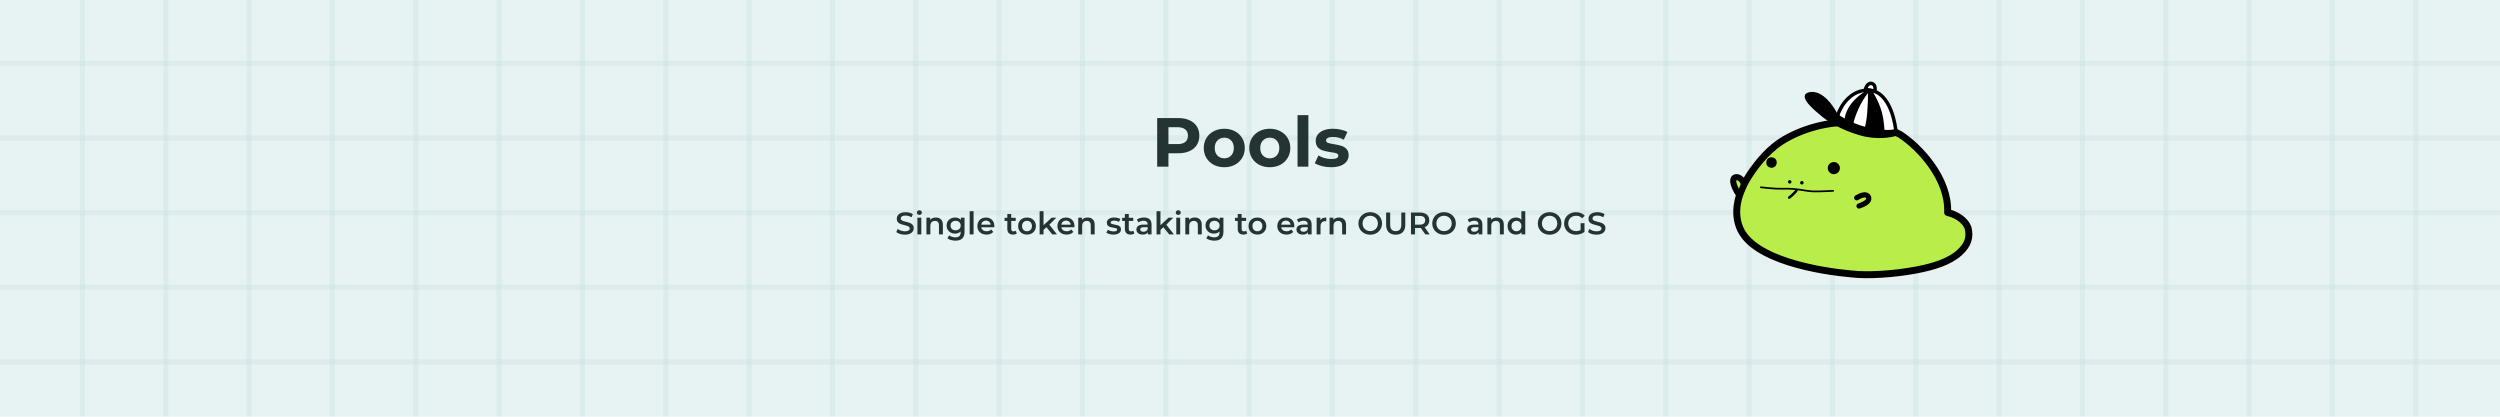 <svg width="1440" height="240" viewBox="0 0 1440 240" fill="none" xmlns="http://www.w3.org/2000/svg">
<rect width="1440" height="240" fill="#E7F2F3"/>
<g opacity="0.3">
<line y1="36.5" x2="1440" y2="36.5" stroke="#C3DDDF" stroke-width="3"/>
<line y1="79.5" x2="1440" y2="79.5" stroke="#C3DDDF" stroke-width="3"/>
<line y1="122.5" x2="1440" y2="122.5" stroke="#C3DDDF" stroke-width="3"/>
<line y1="165.5" x2="1440" y2="165.5" stroke="#C3DDDF" stroke-width="3"/>
<line y1="208.5" x2="1440" y2="208.5" stroke="#C3DDDF" stroke-width="3"/>
</g>
<g opacity="0.3">
<line x1="47.5" y1="-6.55671e-08" x2="47.5" y2="240" stroke="#C3DDDF" stroke-width="3"/>
<line x1="95.5" y1="-6.55671e-08" x2="95.5" y2="240" stroke="#C3DDDF" stroke-width="3"/>
<line x1="143.5" y1="-6.55671e-08" x2="143.5" y2="240" stroke="#C3DDDF" stroke-width="3"/>
<line x1="191.5" y1="-6.55671e-08" x2="191.5" y2="240" stroke="#C3DDDF" stroke-width="3"/>
<line x1="239.5" y1="-6.55671e-08" x2="239.5" y2="240" stroke="#C3DDDF" stroke-width="3"/>
<line x1="287.5" y1="-6.55671e-08" x2="287.5" y2="240" stroke="#C3DDDF" stroke-width="3"/>
<line x1="335.5" y1="-6.55671e-08" x2="335.5" y2="240" stroke="#C3DDDF" stroke-width="3"/>
<line x1="383.5" y1="-6.55671e-08" x2="383.5" y2="240" stroke="#C3DDDF" stroke-width="3"/>
<line x1="431.5" y1="-6.55671e-08" x2="431.5" y2="240" stroke="#C3DDDF" stroke-width="3"/>
<line x1="479.5" y1="-6.55671e-08" x2="479.5" y2="240" stroke="#C3DDDF" stroke-width="3"/>
<line x1="527.5" y1="-6.55671e-08" x2="527.5" y2="240" stroke="#C3DDDF" stroke-width="3"/>
<line x1="575.5" y1="-6.55671e-08" x2="575.5" y2="240" stroke="#C3DDDF" stroke-width="3"/>
<line x1="623.5" y1="-6.55671e-08" x2="623.5" y2="240" stroke="#C3DDDF" stroke-width="3"/>
<line x1="671.5" y1="-6.55671e-08" x2="671.5" y2="240" stroke="#C3DDDF" stroke-width="3"/>
<line x1="719.5" y1="-6.55671e-08" x2="719.5" y2="240" stroke="#C3DDDF" stroke-width="3"/>
<line x1="767.5" y1="-6.55671e-08" x2="767.5" y2="240" stroke="#C3DDDF" stroke-width="3"/>
<line x1="815.5" y1="-6.55671e-08" x2="815.5" y2="240" stroke="#C3DDDF" stroke-width="3"/>
<line x1="863.5" y1="-6.55671e-08" x2="863.5" y2="240" stroke="#C3DDDF" stroke-width="3"/>
<line x1="911.5" y1="-6.55671e-08" x2="911.5" y2="240" stroke="#C3DDDF" stroke-width="3"/>
<line x1="959.5" y1="-6.55671e-08" x2="959.5" y2="240" stroke="#C3DDDF" stroke-width="3"/>
<line x1="1007.5" y1="-6.55671e-08" x2="1007.5" y2="240" stroke="#C3DDDF" stroke-width="3"/>
<line x1="1055.5" y1="-6.55671e-08" x2="1055.5" y2="240" stroke="#C3DDDF" stroke-width="3"/>
<line x1="1103.5" y1="-6.55671e-08" x2="1103.5" y2="240" stroke="#C3DDDF" stroke-width="3"/>
<line x1="1151.5" y1="-6.55671e-08" x2="1151.5" y2="240" stroke="#C3DDDF" stroke-width="3"/>
<line x1="1199.5" y1="-6.55671e-08" x2="1199.5" y2="240" stroke="#C3DDDF" stroke-width="3"/>
<line x1="1247.5" y1="-6.55671e-08" x2="1247.5" y2="240" stroke="#C3DDDF" stroke-width="3"/>
<line x1="1295.5" y1="-6.55671e-08" x2="1295.5" y2="240" stroke="#C3DDDF" stroke-width="3"/>
<line x1="1343.5" y1="-6.55671e-08" x2="1343.5" y2="240" stroke="#C3DDDF" stroke-width="3"/>
<line x1="1391.5" y1="-6.55671e-08" x2="1391.5" y2="240" stroke="#C3DDDF" stroke-width="3"/>
</g>
<path d="M1001.88 130.689C1009.12 150.025 1049.02 156.253 1066.65 157.811C1075.69 158.85 1090.55 157.966 1103.35 155.582C1113.77 153.641 1122.76 150.805 1128.55 145.612C1133.74 140.964 1134.88 136.583 1133.62 131.347C1131.68 126.097 1125.98 123.396 1121.83 122.401C1122.66 102.815 1105.6 84.665 1094.52 77.492C1085.18 72.309 1074.27 70.27 1061.17 70.61C1048.04 70.951 1032.05 76.366 1022.31 84.149C1014.59 90.316 1008.29 99.498 1005.78 103.971C1002.63 109.574 997.881 119.999 1001.88 130.689Z" fill="#B9ED4A" stroke="black" stroke-width="4" stroke-linejoin="round"/>
<path d="M1034.69 109.854C1034.05 110.772 1031.94 112.788 1030.58 113.803" stroke="black" stroke-width="1.5" stroke-linecap="round"/>
<path d="M1014.26 107.888C1016.76 108.083 1021.96 108.845 1026.77 108.701C1035.4 108.443 1039.21 110.009 1044.23 110.235C1047.76 110.395 1055.9 109.915 1055.9 109.915" stroke="black" stroke-linecap="round" stroke-linejoin="round"/>
<circle cx="1020.38" cy="93.621" r="3" transform="rotate(8.292 1020.38 93.621)" fill="black"/>
<circle cx="1030.88" cy="104.753" r="1" transform="rotate(8.292 1030.88 104.753)" fill="black"/>
<circle cx="1037.88" cy="105.268" r="1" transform="rotate(8.292 1037.88 105.268)" fill="black"/>
<circle cx="1056.29" cy="96.834" r="3.5" transform="rotate(8.292 1056.29 96.834)" fill="black"/>
<path d="M1069.47 113.913C1071.86 112.494 1074.35 111.593 1075.69 112.799C1077.03 114.006 1077.17 116.551 1070.8 118.654" stroke="black" stroke-width="3" stroke-linecap="round"/>
<path d="M1004.33 106.635C1004.66 100.931 992.435 98.138 1001.94 112.661L1004.33 106.635Z" fill="#B9ED4A" stroke="black" stroke-width="3.5"/>
<path d="M1078.99 48.487C1076.31 46.698 1074.66 50.327 1074.49 51.493L1079.99 52.485C1079.99 52.485 1080.49 49.488 1078.99 48.487Z" fill="white" stroke="black" stroke-width="2"/>
<path d="M1076.5 52C1066.01 51.513 1060.16 61.155 1058.49 66.488C1061.29 78.078 1081.99 77.317 1091.99 75.487C1091.99 73.987 1089.52 52.605 1076.5 52Z" fill="white" stroke="black" stroke-width="2"/>
<path d="M1073.99 73.987C1075.49 68.987 1075.99 60.987 1075.99 51.987L1078.49 52.487C1083.99 61.487 1084.99 67.487 1085.49 75.487C1082.69 75.887 1076.49 74.821 1073.99 73.987Z" fill="black"/>
<path d="M1062.49 68.487C1063.69 59.687 1071.99 53.821 1075.49 51.987L1076.99 52.487C1071.39 58.487 1068.16 67.821 1067.49 71.487L1062.49 68.487Z" fill="black"/>
<path d="M1057.99 65.988C1071.59 75.588 1086.83 75.987 1092.49 74.987L1092.99 77.487C1089.83 78.654 1081.09 80.287 1071.49 77.487C1059.49 73.987 1052.49 68.987 1049.49 66.487C1046.49 63.987 1034.49 54.488 1042.99 53.488C1049.79 52.688 1055.83 61.488 1057.99 65.988Z" fill="black" stroke="black"/>
<path d="M678.655 68C681.135 68 683.282 68.413 685.095 69.24C686.935 70.067 688.348 71.24 689.335 72.76C690.322 74.28 690.815 76.08 690.815 78.16C690.815 80.213 690.322 82.013 689.335 83.56C688.348 85.08 686.935 86.253 685.095 87.08C683.282 87.88 681.135 88.28 678.655 88.28H673.015V96H666.535V68H678.655ZM678.295 83C680.242 83 681.722 82.587 682.735 81.76C683.748 80.907 684.255 79.707 684.255 78.16C684.255 76.587 683.748 75.387 682.735 74.56C681.722 73.707 680.242 73.28 678.295 73.28H673.015V83H678.295ZM705.202 96.32C702.935 96.32 700.895 95.853 699.082 94.92C697.295 93.96 695.895 92.64 694.882 90.96C693.869 89.28 693.362 87.373 693.362 85.24C693.362 83.107 693.869 81.2 694.882 79.52C695.895 77.84 697.295 76.533 699.082 75.6C700.895 74.64 702.935 74.16 705.202 74.16C707.469 74.16 709.495 74.64 711.282 75.6C713.069 76.533 714.469 77.84 715.482 79.52C716.495 81.2 717.002 83.107 717.002 85.24C717.002 87.373 716.495 89.28 715.482 90.96C714.469 92.64 713.069 93.96 711.282 94.92C709.495 95.853 707.469 96.32 705.202 96.32ZM705.202 91.2C706.802 91.2 708.109 90.667 709.122 89.6C710.162 88.507 710.682 87.053 710.682 85.24C710.682 83.427 710.162 81.987 709.122 80.92C708.109 79.827 706.802 79.28 705.202 79.28C703.602 79.28 702.282 79.827 701.242 80.92C700.202 81.987 699.682 83.427 699.682 85.24C699.682 87.053 700.202 88.507 701.242 89.6C702.282 90.667 703.602 91.2 705.202 91.2ZM731.413 96.32C729.146 96.32 727.106 95.853 725.293 94.92C723.506 93.96 722.106 92.64 721.093 90.96C720.08 89.28 719.573 87.373 719.573 85.24C719.573 83.107 720.08 81.2 721.093 79.52C722.106 77.84 723.506 76.533 725.293 75.6C727.106 74.64 729.146 74.16 731.413 74.16C733.68 74.16 735.706 74.64 737.493 75.6C739.28 76.533 740.68 77.84 741.693 79.52C742.706 81.2 743.213 83.107 743.213 85.24C743.213 87.373 742.706 89.28 741.693 90.96C740.68 92.64 739.28 93.96 737.493 94.92C735.706 95.853 733.68 96.32 731.413 96.32ZM731.413 91.2C733.013 91.2 734.32 90.667 735.333 89.6C736.373 88.507 736.893 87.053 736.893 85.24C736.893 83.427 736.373 81.987 735.333 80.92C734.32 79.827 733.013 79.28 731.413 79.28C729.813 79.28 728.493 79.827 727.453 80.92C726.413 81.987 725.893 83.427 725.893 85.24C725.893 87.053 726.413 88.507 727.453 89.6C728.493 90.667 729.813 91.2 731.413 91.2ZM747.384 66.32H753.624V96H747.384V66.32ZM766.655 96.32C764.868 96.32 763.122 96.107 761.415 95.68C759.708 95.227 758.348 94.667 757.335 94L759.415 89.52C760.375 90.133 761.535 90.64 762.895 91.04C764.255 91.413 765.588 91.6 766.895 91.6C769.535 91.6 770.855 90.947 770.855 89.64C770.855 89.027 770.495 88.587 769.775 88.32C769.055 88.053 767.948 87.827 766.455 87.64C764.695 87.373 763.242 87.067 762.095 86.72C760.948 86.373 759.948 85.76 759.095 84.88C758.268 84 757.855 82.747 757.855 81.12C757.855 79.76 758.242 78.56 759.015 77.52C759.815 76.453 760.962 75.627 762.455 75.04C763.975 74.453 765.762 74.16 767.815 74.16C769.335 74.16 770.842 74.333 772.335 74.68C773.855 75 775.108 75.453 776.095 76.04L774.015 80.48C772.122 79.413 770.055 78.88 767.815 78.88C766.482 78.88 765.482 79.067 764.815 79.44C764.148 79.813 763.815 80.293 763.815 80.88C763.815 81.547 764.175 82.013 764.895 82.28C765.615 82.547 766.762 82.8 768.335 83.04C770.095 83.333 771.535 83.653 772.655 84C773.775 84.32 774.748 84.92 775.575 85.8C776.402 86.68 776.815 87.907 776.815 89.48C776.815 90.813 776.415 92 775.615 93.04C774.815 94.08 773.642 94.893 772.095 95.48C770.575 96.04 768.762 96.32 766.655 96.32Z" fill="#233433"/>
<path d="M521.225 135.18C520.253 135.18 519.311 135.042 518.399 134.766C517.499 134.49 516.785 134.124 516.257 133.668L517.067 131.85C517.583 132.258 518.213 132.594 518.957 132.858C519.713 133.11 520.469 133.236 521.225 133.236C522.161 133.236 522.857 133.086 523.313 132.786C523.781 132.486 524.015 132.09 524.015 131.598C524.015 131.238 523.883 130.944 523.619 130.716C523.367 130.476 523.043 130.29 522.647 130.158C522.251 130.026 521.711 129.876 521.027 129.708C520.067 129.48 519.287 129.252 518.687 129.024C518.099 128.796 517.589 128.442 517.157 127.962C516.737 127.47 516.527 126.81 516.527 125.982C516.527 125.286 516.713 124.656 517.085 124.092C517.469 123.516 518.039 123.06 518.795 122.724C519.563 122.388 520.499 122.22 521.603 122.22C522.371 122.22 523.127 122.316 523.871 122.508C524.615 122.7 525.257 122.976 525.797 123.336L525.059 125.154C524.507 124.83 523.931 124.584 523.331 124.416C522.731 124.248 522.149 124.164 521.585 124.164C520.661 124.164 519.971 124.32 519.515 124.632C519.071 124.944 518.849 125.358 518.849 125.874C518.849 126.234 518.975 126.528 519.227 126.756C519.491 126.984 519.821 127.164 520.217 127.296C520.613 127.428 521.153 127.578 521.837 127.746C522.773 127.962 523.541 128.19 524.141 128.43C524.741 128.658 525.251 129.012 525.671 129.492C526.103 129.972 526.319 130.62 526.319 131.436C526.319 132.132 526.127 132.762 525.743 133.326C525.371 133.89 524.801 134.34 524.033 134.676C523.265 135.012 522.329 135.18 521.225 135.18ZM528.423 125.388H530.673V135H528.423V125.388ZM529.557 123.804C529.149 123.804 528.807 123.678 528.531 123.426C528.255 123.162 528.117 122.838 528.117 122.454C528.117 122.07 528.255 121.752 528.531 121.5C528.807 121.236 529.149 121.104 529.557 121.104C529.965 121.104 530.307 121.23 530.583 121.482C530.859 121.722 530.997 122.028 530.997 122.4C530.997 122.796 530.859 123.132 530.583 123.408C530.319 123.672 529.977 123.804 529.557 123.804ZM539.08 125.28C540.292 125.28 541.264 125.634 541.996 126.342C542.728 127.05 543.094 128.1 543.094 129.492V135H540.844V129.78C540.844 128.94 540.646 128.31 540.25 127.89C539.854 127.458 539.29 127.242 538.558 127.242C537.73 127.242 537.076 127.494 536.596 127.998C536.116 128.49 535.876 129.204 535.876 130.14V135H533.626V125.388H535.768V126.63C536.14 126.186 536.608 125.85 537.172 125.622C537.736 125.394 538.372 125.28 539.08 125.28ZM555.577 125.388V133.542C555.577 136.926 553.849 138.618 550.393 138.618C549.469 138.618 548.593 138.498 547.765 138.258C546.937 138.03 546.253 137.694 545.713 137.25L546.721 135.558C547.141 135.906 547.669 136.182 548.305 136.386C548.953 136.602 549.607 136.71 550.267 136.71C551.323 136.71 552.097 136.47 552.589 135.99C553.081 135.51 553.327 134.778 553.327 133.794V133.29C552.943 133.71 552.475 134.028 551.923 134.244C551.371 134.46 550.765 134.568 550.105 134.568C549.193 134.568 548.365 134.376 547.621 133.992C546.889 133.596 546.307 133.044 545.875 132.336C545.455 131.628 545.245 130.818 545.245 129.906C545.245 128.994 545.455 128.19 545.875 127.494C546.307 126.786 546.889 126.24 547.621 125.856C548.365 125.472 549.193 125.28 550.105 125.28C550.801 125.28 551.431 125.394 551.995 125.622C552.571 125.85 553.051 126.198 553.435 126.666V125.388H555.577ZM550.447 132.66C551.299 132.66 551.995 132.408 552.535 131.904C553.087 131.388 553.363 130.722 553.363 129.906C553.363 129.102 553.087 128.448 552.535 127.944C551.995 127.44 551.299 127.188 550.447 127.188C549.583 127.188 548.875 127.44 548.323 127.944C547.783 128.448 547.513 129.102 547.513 129.906C547.513 130.722 547.783 131.388 548.323 131.904C548.875 132.408 549.583 132.66 550.447 132.66ZM558.535 121.644H560.785V135H558.535V121.644ZM572.774 130.248C572.774 130.404 572.762 130.626 572.738 130.914H565.196C565.328 131.622 565.67 132.186 566.222 132.606C566.786 133.014 567.482 133.218 568.31 133.218C569.366 133.218 570.236 132.87 570.92 132.174L572.126 133.56C571.694 134.076 571.148 134.466 570.488 134.73C569.828 134.994 569.084 135.126 568.256 135.126C567.2 135.126 566.27 134.916 565.466 134.496C564.662 134.076 564.038 133.494 563.594 132.75C563.162 131.994 562.946 131.142 562.946 130.194C562.946 129.258 563.156 128.418 563.576 127.674C564.008 126.918 564.602 126.33 565.358 125.91C566.114 125.49 566.966 125.28 567.914 125.28C568.85 125.28 569.684 125.49 570.416 125.91C571.16 126.318 571.736 126.9 572.144 127.656C572.564 128.4 572.774 129.264 572.774 130.248ZM567.914 127.08C567.194 127.08 566.582 127.296 566.078 127.728C565.586 128.148 565.286 128.712 565.178 129.42H570.632C570.536 128.724 570.242 128.16 569.75 127.728C569.258 127.296 568.646 127.08 567.914 127.08ZM585.688 134.478C585.424 134.694 585.1 134.856 584.716 134.964C584.344 135.072 583.948 135.126 583.528 135.126C582.472 135.126 581.656 134.85 581.08 134.298C580.504 133.746 580.216 132.942 580.216 131.886V127.26H578.632V125.46H580.216V123.264H582.466V125.46H585.04V127.26H582.466V131.832C582.466 132.3 582.58 132.66 582.808 132.912C583.036 133.152 583.366 133.272 583.798 133.272C584.302 133.272 584.722 133.14 585.058 132.876L585.688 134.478ZM591.542 135.126C590.57 135.126 589.694 134.916 588.914 134.496C588.134 134.076 587.522 133.494 587.078 132.75C586.646 131.994 586.43 131.142 586.43 130.194C586.43 129.246 586.646 128.4 587.078 127.656C587.522 126.912 588.134 126.33 588.914 125.91C589.694 125.49 590.57 125.28 591.542 125.28C592.526 125.28 593.408 125.49 594.188 125.91C594.968 126.33 595.574 126.912 596.006 127.656C596.45 128.4 596.672 129.246 596.672 130.194C596.672 131.142 596.45 131.994 596.006 132.75C595.574 133.494 594.968 134.076 594.188 134.496C593.408 134.916 592.526 135.126 591.542 135.126ZM591.542 133.2C592.37 133.2 593.054 132.924 593.594 132.372C594.134 131.82 594.404 131.094 594.404 130.194C594.404 129.294 594.134 128.568 593.594 128.016C593.054 127.464 592.37 127.188 591.542 127.188C590.714 127.188 590.03 127.464 589.49 128.016C588.962 128.568 588.698 129.294 588.698 130.194C588.698 131.094 588.962 131.82 589.49 132.372C590.03 132.924 590.714 133.2 591.542 133.2ZM602.748 130.878L601.074 132.462V135H598.824V121.644H601.074V129.708L605.736 125.388H608.436L604.422 129.42L608.814 135H606.078L602.748 130.878ZM618.899 130.248C618.899 130.404 618.887 130.626 618.863 130.914H611.321C611.453 131.622 611.795 132.186 612.347 132.606C612.911 133.014 613.607 133.218 614.435 133.218C615.491 133.218 616.361 132.87 617.045 132.174L618.251 133.56C617.819 134.076 617.273 134.466 616.613 134.73C615.953 134.994 615.209 135.126 614.381 135.126C613.325 135.126 612.395 134.916 611.591 134.496C610.787 134.076 610.163 133.494 609.719 132.75C609.287 131.994 609.071 131.142 609.071 130.194C609.071 129.258 609.281 128.418 609.701 127.674C610.133 126.918 610.727 126.33 611.483 125.91C612.239 125.49 613.091 125.28 614.039 125.28C614.975 125.28 615.809 125.49 616.541 125.91C617.285 126.318 617.861 126.9 618.269 127.656C618.689 128.4 618.899 129.264 618.899 130.248ZM614.039 127.08C613.319 127.08 612.707 127.296 612.203 127.728C611.711 128.148 611.411 128.712 611.303 129.42H616.757C616.661 128.724 616.367 128.16 615.875 127.728C615.383 127.296 614.771 127.08 614.039 127.08ZM626.514 125.28C627.726 125.28 628.698 125.634 629.43 126.342C630.162 127.05 630.528 128.1 630.528 129.492V135H628.278V129.78C628.278 128.94 628.08 128.31 627.684 127.89C627.288 127.458 626.724 127.242 625.992 127.242C625.164 127.242 624.51 127.494 624.03 127.998C623.55 128.49 623.31 129.204 623.31 130.14V135H621.06V125.388H623.202V126.63C623.574 126.186 624.042 125.85 624.606 125.622C625.17 125.394 625.806 125.28 626.514 125.28ZM641.327 135.126C640.547 135.126 639.785 135.024 639.041 134.82C638.297 134.616 637.703 134.358 637.259 134.046L638.123 132.336C638.555 132.624 639.071 132.858 639.671 133.038C640.283 133.206 640.883 133.29 641.471 133.29C642.815 133.29 643.487 132.936 643.487 132.228C643.487 131.892 643.313 131.658 642.965 131.526C642.629 131.394 642.083 131.268 641.327 131.148C640.535 131.028 639.887 130.89 639.383 130.734C638.891 130.578 638.459 130.308 638.087 129.924C637.727 129.528 637.547 128.982 637.547 128.286C637.547 127.374 637.925 126.648 638.681 126.108C639.449 125.556 640.481 125.28 641.777 125.28C642.437 125.28 643.097 125.358 643.757 125.514C644.417 125.658 644.957 125.856 645.377 126.108L644.513 127.818C643.697 127.338 642.779 127.098 641.759 127.098C641.099 127.098 640.595 127.2 640.247 127.404C639.911 127.596 639.743 127.854 639.743 128.178C639.743 128.538 639.923 128.796 640.283 128.952C640.655 129.096 641.225 129.234 641.993 129.366C642.761 129.486 643.391 129.624 643.883 129.78C644.375 129.936 644.795 130.2 645.143 130.572C645.503 130.944 645.683 131.472 645.683 132.156C645.683 133.056 645.293 133.776 644.513 134.316C643.733 134.856 642.671 135.126 641.327 135.126ZM653.399 134.478C653.135 134.694 652.811 134.856 652.427 134.964C652.055 135.072 651.659 135.126 651.239 135.126C650.183 135.126 649.367 134.85 648.791 134.298C648.215 133.746 647.927 132.942 647.927 131.886V127.26H646.343V125.46H647.927V123.264H650.177V125.46H652.751V127.26H650.177V131.832C650.177 132.3 650.291 132.66 650.519 132.912C650.747 133.152 651.077 133.272 651.509 133.272C652.013 133.272 652.433 133.14 652.769 132.876L653.399 134.478ZM658.921 125.28C660.337 125.28 661.417 125.622 662.161 126.306C662.917 126.978 663.295 127.998 663.295 129.366V135H661.171V133.83C660.895 134.25 660.499 134.574 659.983 134.802C659.479 135.018 658.867 135.126 658.147 135.126C657.427 135.126 656.797 135.006 656.257 134.766C655.717 134.514 655.297 134.172 654.997 133.74C654.709 133.296 654.565 132.798 654.565 132.246C654.565 131.382 654.883 130.692 655.519 130.176C656.167 129.648 657.181 129.384 658.561 129.384H661.045V129.24C661.045 128.568 660.841 128.052 660.433 127.692C660.037 127.332 659.443 127.152 658.651 127.152C658.111 127.152 657.577 127.236 657.049 127.404C656.533 127.572 656.095 127.806 655.735 128.106L654.853 126.468C655.357 126.084 655.963 125.79 656.671 125.586C657.379 125.382 658.129 125.28 658.921 125.28ZM658.615 133.488C659.179 133.488 659.677 133.362 660.109 133.11C660.553 132.846 660.865 132.474 661.045 131.994V130.878H658.723C657.427 130.878 656.779 131.304 656.779 132.156C656.779 132.564 656.941 132.888 657.265 133.128C657.589 133.368 658.039 133.488 658.615 133.488ZM670.107 130.878L668.433 132.462V135H666.183V121.644H668.433V129.708L673.095 125.388H675.795L671.781 129.42L676.173 135H673.437L670.107 130.878ZM677.539 125.388H679.789V135H677.539V125.388ZM678.673 123.804C678.265 123.804 677.923 123.678 677.647 123.426C677.371 123.162 677.233 122.838 677.233 122.454C677.233 122.07 677.371 121.752 677.647 121.5C677.923 121.236 678.265 121.104 678.673 121.104C679.081 121.104 679.423 121.23 679.699 121.482C679.975 121.722 680.113 122.028 680.113 122.4C680.113 122.796 679.975 123.132 679.699 123.408C679.435 123.672 679.093 123.804 678.673 123.804ZM688.196 125.28C689.408 125.28 690.38 125.634 691.112 126.342C691.844 127.05 692.21 128.1 692.21 129.492V135H689.96V129.78C689.96 128.94 689.762 128.31 689.366 127.89C688.97 127.458 688.406 127.242 687.674 127.242C686.846 127.242 686.192 127.494 685.712 127.998C685.232 128.49 684.992 129.204 684.992 130.14V135H682.742V125.388H684.884V126.63C685.256 126.186 685.724 125.85 686.288 125.622C686.852 125.394 687.488 125.28 688.196 125.28ZM704.692 125.388V133.542C704.692 136.926 702.964 138.618 699.508 138.618C698.584 138.618 697.708 138.498 696.88 138.258C696.052 138.03 695.368 137.694 694.828 137.25L695.836 135.558C696.256 135.906 696.784 136.182 697.42 136.386C698.068 136.602 698.722 136.71 699.382 136.71C700.438 136.71 701.212 136.47 701.704 135.99C702.196 135.51 702.442 134.778 702.442 133.794V133.29C702.058 133.71 701.59 134.028 701.038 134.244C700.486 134.46 699.88 134.568 699.22 134.568C698.308 134.568 697.48 134.376 696.736 133.992C696.004 133.596 695.422 133.044 694.99 132.336C694.57 131.628 694.36 130.818 694.36 129.906C694.36 128.994 694.57 128.19 694.99 127.494C695.422 126.786 696.004 126.24 696.736 125.856C697.48 125.472 698.308 125.28 699.22 125.28C699.916 125.28 700.546 125.394 701.11 125.622C701.686 125.85 702.166 126.198 702.55 126.666V125.388H704.692ZM699.562 132.66C700.414 132.66 701.11 132.408 701.65 131.904C702.202 131.388 702.478 130.722 702.478 129.906C702.478 129.102 702.202 128.448 701.65 127.944C701.11 127.44 700.414 127.188 699.562 127.188C698.698 127.188 697.99 127.44 697.438 127.944C696.898 128.448 696.628 129.102 696.628 129.906C696.628 130.722 696.898 131.388 697.438 131.904C697.99 132.408 698.698 132.66 699.562 132.66ZM718.402 134.478C718.138 134.694 717.814 134.856 717.43 134.964C717.058 135.072 716.662 135.126 716.242 135.126C715.186 135.126 714.37 134.85 713.794 134.298C713.218 133.746 712.93 132.942 712.93 131.886V127.26H711.346V125.46H712.93V123.264H715.18V125.46H717.754V127.26H715.18V131.832C715.18 132.3 715.294 132.66 715.522 132.912C715.75 133.152 716.08 133.272 716.512 133.272C717.016 133.272 717.436 133.14 717.772 132.876L718.402 134.478ZM724.257 135.126C723.285 135.126 722.409 134.916 721.629 134.496C720.849 134.076 720.237 133.494 719.793 132.75C719.361 131.994 719.145 131.142 719.145 130.194C719.145 129.246 719.361 128.4 719.793 127.656C720.237 126.912 720.849 126.33 721.629 125.91C722.409 125.49 723.285 125.28 724.257 125.28C725.241 125.28 726.123 125.49 726.903 125.91C727.683 126.33 728.289 126.912 728.721 127.656C729.165 128.4 729.387 129.246 729.387 130.194C729.387 131.142 729.165 131.994 728.721 132.75C728.289 133.494 727.683 134.076 726.903 134.496C726.123 134.916 725.241 135.126 724.257 135.126ZM724.257 133.2C725.085 133.2 725.769 132.924 726.309 132.372C726.849 131.82 727.119 131.094 727.119 130.194C727.119 129.294 726.849 128.568 726.309 128.016C725.769 127.464 725.085 127.188 724.257 127.188C723.429 127.188 722.745 127.464 722.205 128.016C721.677 128.568 721.413 129.294 721.413 130.194C721.413 131.094 721.677 131.82 722.205 132.372C722.745 132.924 723.429 133.2 724.257 133.2ZM745.549 130.248C745.549 130.404 745.537 130.626 745.513 130.914H737.971C738.103 131.622 738.445 132.186 738.997 132.606C739.561 133.014 740.257 133.218 741.085 133.218C742.141 133.218 743.011 132.87 743.695 132.174L744.901 133.56C744.469 134.076 743.923 134.466 743.263 134.73C742.603 134.994 741.859 135.126 741.031 135.126C739.975 135.126 739.045 134.916 738.241 134.496C737.437 134.076 736.813 133.494 736.369 132.75C735.937 131.994 735.721 131.142 735.721 130.194C735.721 129.258 735.931 128.418 736.351 127.674C736.783 126.918 737.377 126.33 738.133 125.91C738.889 125.49 739.741 125.28 740.689 125.28C741.625 125.28 742.459 125.49 743.191 125.91C743.935 126.318 744.511 126.9 744.919 127.656C745.339 128.4 745.549 129.264 745.549 130.248ZM740.689 127.08C739.969 127.08 739.357 127.296 738.853 127.728C738.361 128.148 738.061 128.712 737.953 129.42H743.407C743.311 128.724 743.017 128.16 742.525 127.728C742.033 127.296 741.421 127.08 740.689 127.08ZM751.119 125.28C752.535 125.28 753.615 125.622 754.359 126.306C755.115 126.978 755.493 127.998 755.493 129.366V135H753.369V133.83C753.093 134.25 752.697 134.574 752.181 134.802C751.677 135.018 751.065 135.126 750.345 135.126C749.625 135.126 748.995 135.006 748.455 134.766C747.915 134.514 747.495 134.172 747.195 133.74C746.907 133.296 746.763 132.798 746.763 132.246C746.763 131.382 747.081 130.692 747.717 130.176C748.365 129.648 749.379 129.384 750.759 129.384H753.243V129.24C753.243 128.568 753.039 128.052 752.631 127.692C752.235 127.332 751.641 127.152 750.849 127.152C750.309 127.152 749.775 127.236 749.247 127.404C748.731 127.572 748.293 127.806 747.933 128.106L747.051 126.468C747.555 126.084 748.161 125.79 748.869 125.586C749.577 125.382 750.327 125.28 751.119 125.28ZM750.813 133.488C751.377 133.488 751.875 133.362 752.307 133.11C752.751 132.846 753.063 132.474 753.243 131.994V130.878H750.921C749.625 130.878 748.977 131.304 748.977 132.156C748.977 132.564 749.139 132.888 749.463 133.128C749.787 133.368 750.237 133.488 750.813 133.488ZM760.522 126.792C761.17 125.784 762.31 125.28 763.942 125.28V127.422C763.75 127.386 763.576 127.368 763.42 127.368C762.544 127.368 761.86 127.626 761.368 128.142C760.876 128.646 760.63 129.378 760.63 130.338V135H758.38V125.388H760.522V126.792ZM771.305 125.28C772.517 125.28 773.489 125.634 774.221 126.342C774.953 127.05 775.319 128.1 775.319 129.492V135H773.069V129.78C773.069 128.94 772.871 128.31 772.475 127.89C772.079 127.458 771.515 127.242 770.783 127.242C769.955 127.242 769.301 127.494 768.821 127.998C768.341 128.49 768.101 129.204 768.101 130.14V135H765.851V125.388H767.993V126.63C768.365 126.186 768.833 125.85 769.397 125.622C769.961 125.394 770.597 125.28 771.305 125.28ZM789.25 135.18C787.966 135.18 786.808 134.904 785.776 134.352C784.744 133.788 783.934 133.014 783.346 132.03C782.758 131.034 782.464 129.924 782.464 128.7C782.464 127.476 782.758 126.372 783.346 125.388C783.934 124.392 784.744 123.618 785.776 123.066C786.808 122.502 787.966 122.22 789.25 122.22C790.534 122.22 791.692 122.502 792.724 123.066C793.756 123.618 794.566 124.386 795.154 125.37C795.742 126.354 796.036 127.464 796.036 128.7C796.036 129.936 795.742 131.046 795.154 132.03C794.566 133.014 793.756 133.788 792.724 134.352C791.692 134.904 790.534 135.18 789.25 135.18ZM789.25 133.128C790.09 133.128 790.846 132.942 791.518 132.57C792.19 132.186 792.718 131.658 793.102 130.986C793.486 130.302 793.678 129.54 793.678 128.7C793.678 127.86 793.486 127.104 793.102 126.432C792.718 125.748 792.19 125.22 791.518 124.848C790.846 124.464 790.09 124.272 789.25 124.272C788.41 124.272 787.654 124.464 786.982 124.848C786.31 125.22 785.782 125.748 785.398 126.432C785.014 127.104 784.822 127.86 784.822 128.7C784.822 129.54 785.014 130.302 785.398 130.986C785.782 131.658 786.31 132.186 786.982 132.57C787.654 132.942 788.41 133.128 789.25 133.128ZM803.934 135.18C802.194 135.18 800.838 134.694 799.866 133.722C798.894 132.738 798.408 131.334 798.408 129.51V122.4H800.748V129.42C800.748 131.892 801.816 133.128 803.952 133.128C806.076 133.128 807.138 131.892 807.138 129.42V122.4H809.442V129.51C809.442 131.334 808.956 132.738 807.984 133.722C807.024 134.694 805.674 135.18 803.934 135.18ZM820.963 135L818.389 131.31C818.281 131.322 818.119 131.328 817.903 131.328H815.059V135H812.719V122.4H817.903C818.995 122.4 819.943 122.58 820.747 122.94C821.563 123.3 822.187 123.816 822.619 124.488C823.051 125.16 823.267 125.958 823.267 126.882C823.267 127.83 823.033 128.646 822.565 129.33C822.109 130.014 821.449 130.524 820.585 130.86L823.483 135H820.963ZM820.909 126.882C820.909 126.078 820.645 125.46 820.117 125.028C819.589 124.596 818.815 124.38 817.795 124.38H815.059V129.402H817.795C818.815 129.402 819.589 129.186 820.117 128.754C820.645 128.31 820.909 127.686 820.909 126.882ZM831.771 135.18C830.487 135.18 829.329 134.904 828.297 134.352C827.265 133.788 826.455 133.014 825.867 132.03C825.279 131.034 824.985 129.924 824.985 128.7C824.985 127.476 825.279 126.372 825.867 125.388C826.455 124.392 827.265 123.618 828.297 123.066C829.329 122.502 830.487 122.22 831.771 122.22C833.055 122.22 834.213 122.502 835.245 123.066C836.277 123.618 837.087 124.386 837.675 125.37C838.263 126.354 838.557 127.464 838.557 128.7C838.557 129.936 838.263 131.046 837.675 132.03C837.087 133.014 836.277 133.788 835.245 134.352C834.213 134.904 833.055 135.18 831.771 135.18ZM831.771 133.128C832.611 133.128 833.367 132.942 834.039 132.57C834.711 132.186 835.239 131.658 835.623 130.986C836.007 130.302 836.199 129.54 836.199 128.7C836.199 127.86 836.007 127.104 835.623 126.432C835.239 125.748 834.711 125.22 834.039 124.848C833.367 124.464 832.611 124.272 831.771 124.272C830.931 124.272 830.175 124.464 829.503 124.848C828.831 125.22 828.303 125.748 827.919 126.432C827.535 127.104 827.343 127.86 827.343 128.7C827.343 129.54 827.535 130.302 827.919 130.986C828.303 131.658 828.831 132.186 829.503 132.57C830.175 132.942 830.931 133.128 831.771 133.128ZM849.468 125.28C850.884 125.28 851.964 125.622 852.708 126.306C853.464 126.978 853.842 127.998 853.842 129.366V135H851.718V133.83C851.442 134.25 851.046 134.574 850.53 134.802C850.026 135.018 849.414 135.126 848.694 135.126C847.974 135.126 847.344 135.006 846.804 134.766C846.264 134.514 845.844 134.172 845.544 133.74C845.256 133.296 845.112 132.798 845.112 132.246C845.112 131.382 845.43 130.692 846.066 130.176C846.714 129.648 847.728 129.384 849.108 129.384H851.592V129.24C851.592 128.568 851.388 128.052 850.98 127.692C850.584 127.332 849.99 127.152 849.198 127.152C848.658 127.152 848.124 127.236 847.596 127.404C847.08 127.572 846.642 127.806 846.282 128.106L845.4 126.468C845.904 126.084 846.51 125.79 847.218 125.586C847.926 125.382 848.676 125.28 849.468 125.28ZM849.162 133.488C849.726 133.488 850.224 133.362 850.656 133.11C851.1 132.846 851.412 132.474 851.592 131.994V130.878H849.27C847.974 130.878 847.326 131.304 847.326 132.156C847.326 132.564 847.488 132.888 847.812 133.128C848.136 133.368 848.586 133.488 849.162 133.488ZM862.184 125.28C863.396 125.28 864.368 125.634 865.1 126.342C865.832 127.05 866.198 128.1 866.198 129.492V135H863.948V129.78C863.948 128.94 863.75 128.31 863.354 127.89C862.958 127.458 862.394 127.242 861.662 127.242C860.834 127.242 860.18 127.494 859.7 127.998C859.22 128.49 858.98 129.204 858.98 130.14V135H856.73V125.388H858.872V126.63C859.244 126.186 859.712 125.85 860.276 125.622C860.84 125.394 861.476 125.28 862.184 125.28ZM878.554 121.644V135H876.394V133.758C876.022 134.214 875.56 134.556 875.008 134.784C874.468 135.012 873.868 135.126 873.208 135.126C872.284 135.126 871.45 134.922 870.706 134.514C869.974 134.106 869.398 133.53 868.978 132.786C868.558 132.03 868.348 131.166 868.348 130.194C868.348 129.222 868.558 128.364 868.978 127.62C869.398 126.876 869.974 126.3 870.706 125.892C871.45 125.484 872.284 125.28 873.208 125.28C873.844 125.28 874.426 125.388 874.954 125.604C875.482 125.82 875.932 126.144 876.304 126.576V121.644H878.554ZM873.478 133.2C874.018 133.2 874.504 133.08 874.936 132.84C875.368 132.588 875.71 132.234 875.962 131.778C876.214 131.322 876.34 130.794 876.34 130.194C876.34 129.594 876.214 129.066 875.962 128.61C875.71 128.154 875.368 127.806 874.936 127.566C874.504 127.314 874.018 127.188 873.478 127.188C872.938 127.188 872.452 127.314 872.02 127.566C871.588 127.806 871.246 128.154 870.994 128.61C870.742 129.066 870.616 129.594 870.616 130.194C870.616 130.794 870.742 131.322 870.994 131.778C871.246 132.234 871.588 132.588 872.02 132.84C872.452 133.08 872.938 133.2 873.478 133.2ZM892.574 135.18C891.29 135.18 890.132 134.904 889.1 134.352C888.068 133.788 887.258 133.014 886.67 132.03C886.082 131.034 885.788 129.924 885.788 128.7C885.788 127.476 886.082 126.372 886.67 125.388C887.258 124.392 888.068 123.618 889.1 123.066C890.132 122.502 891.29 122.22 892.574 122.22C893.858 122.22 895.016 122.502 896.048 123.066C897.08 123.618 897.89 124.386 898.478 125.37C899.066 126.354 899.36 127.464 899.36 128.7C899.36 129.936 899.066 131.046 898.478 132.03C897.89 133.014 897.08 133.788 896.048 134.352C895.016 134.904 893.858 135.18 892.574 135.18ZM892.574 133.128C893.414 133.128 894.17 132.942 894.842 132.57C895.514 132.186 896.042 131.658 896.426 130.986C896.81 130.302 897.002 129.54 897.002 128.7C897.002 127.86 896.81 127.104 896.426 126.432C896.042 125.748 895.514 125.22 894.842 124.848C894.17 124.464 893.414 124.272 892.574 124.272C891.734 124.272 890.978 124.464 890.306 124.848C889.634 125.22 889.106 125.748 888.722 126.432C888.338 127.104 888.146 127.86 888.146 128.7C888.146 129.54 888.338 130.302 888.722 130.986C889.106 131.658 889.634 132.186 890.306 132.57C890.978 132.942 891.734 133.128 892.574 133.128ZM910.444 128.556H912.658V133.578C912.01 134.094 911.254 134.49 910.39 134.766C909.526 135.042 908.638 135.18 907.726 135.18C906.442 135.18 905.284 134.904 904.252 134.352C903.22 133.788 902.41 133.014 901.822 132.03C901.234 131.046 900.94 129.936 900.94 128.7C900.94 127.464 901.234 126.354 901.822 125.37C902.41 124.386 903.22 123.618 904.252 123.066C905.296 122.502 906.466 122.22 907.762 122.22C908.818 122.22 909.778 122.394 910.642 122.742C911.506 123.09 912.232 123.6 912.82 124.272L911.344 125.712C910.384 124.752 909.226 124.272 907.87 124.272C906.982 124.272 906.19 124.458 905.494 124.83C904.81 125.202 904.27 125.724 903.874 126.396C903.49 127.068 903.298 127.836 903.298 128.7C903.298 129.54 903.49 130.296 903.874 130.968C904.27 131.64 904.81 132.168 905.494 132.552C906.19 132.936 906.976 133.128 907.852 133.128C908.836 133.128 909.7 132.912 910.444 132.48V128.556ZM919.651 135.18C918.679 135.18 917.737 135.042 916.825 134.766C915.925 134.49 915.211 134.124 914.683 133.668L915.493 131.85C916.009 132.258 916.639 132.594 917.383 132.858C918.139 133.11 918.895 133.236 919.651 133.236C920.587 133.236 921.283 133.086 921.739 132.786C922.207 132.486 922.441 132.09 922.441 131.598C922.441 131.238 922.309 130.944 922.045 130.716C921.793 130.476 921.469 130.29 921.073 130.158C920.677 130.026 920.137 129.876 919.453 129.708C918.493 129.48 917.713 129.252 917.113 129.024C916.525 128.796 916.015 128.442 915.583 127.962C915.163 127.47 914.953 126.81 914.953 125.982C914.953 125.286 915.139 124.656 915.511 124.092C915.895 123.516 916.465 123.06 917.221 122.724C917.989 122.388 918.925 122.22 920.029 122.22C920.797 122.22 921.553 122.316 922.297 122.508C923.041 122.7 923.683 122.976 924.223 123.336L923.485 125.154C922.933 124.83 922.357 124.584 921.757 124.416C921.157 124.248 920.575 124.164 920.011 124.164C919.087 124.164 918.397 124.32 917.941 124.632C917.497 124.944 917.275 125.358 917.275 125.874C917.275 126.234 917.401 126.528 917.653 126.756C917.917 126.984 918.247 127.164 918.643 127.296C919.039 127.428 919.579 127.578 920.263 127.746C921.199 127.962 921.967 128.19 922.567 128.43C923.167 128.658 923.677 129.012 924.097 129.492C924.529 129.972 924.745 130.62 924.745 131.436C924.745 132.132 924.553 132.762 924.169 133.326C923.797 133.89 923.227 134.34 922.459 134.676C921.691 135.012 920.755 135.18 919.651 135.18Z" fill="#233433"/>
</svg>
